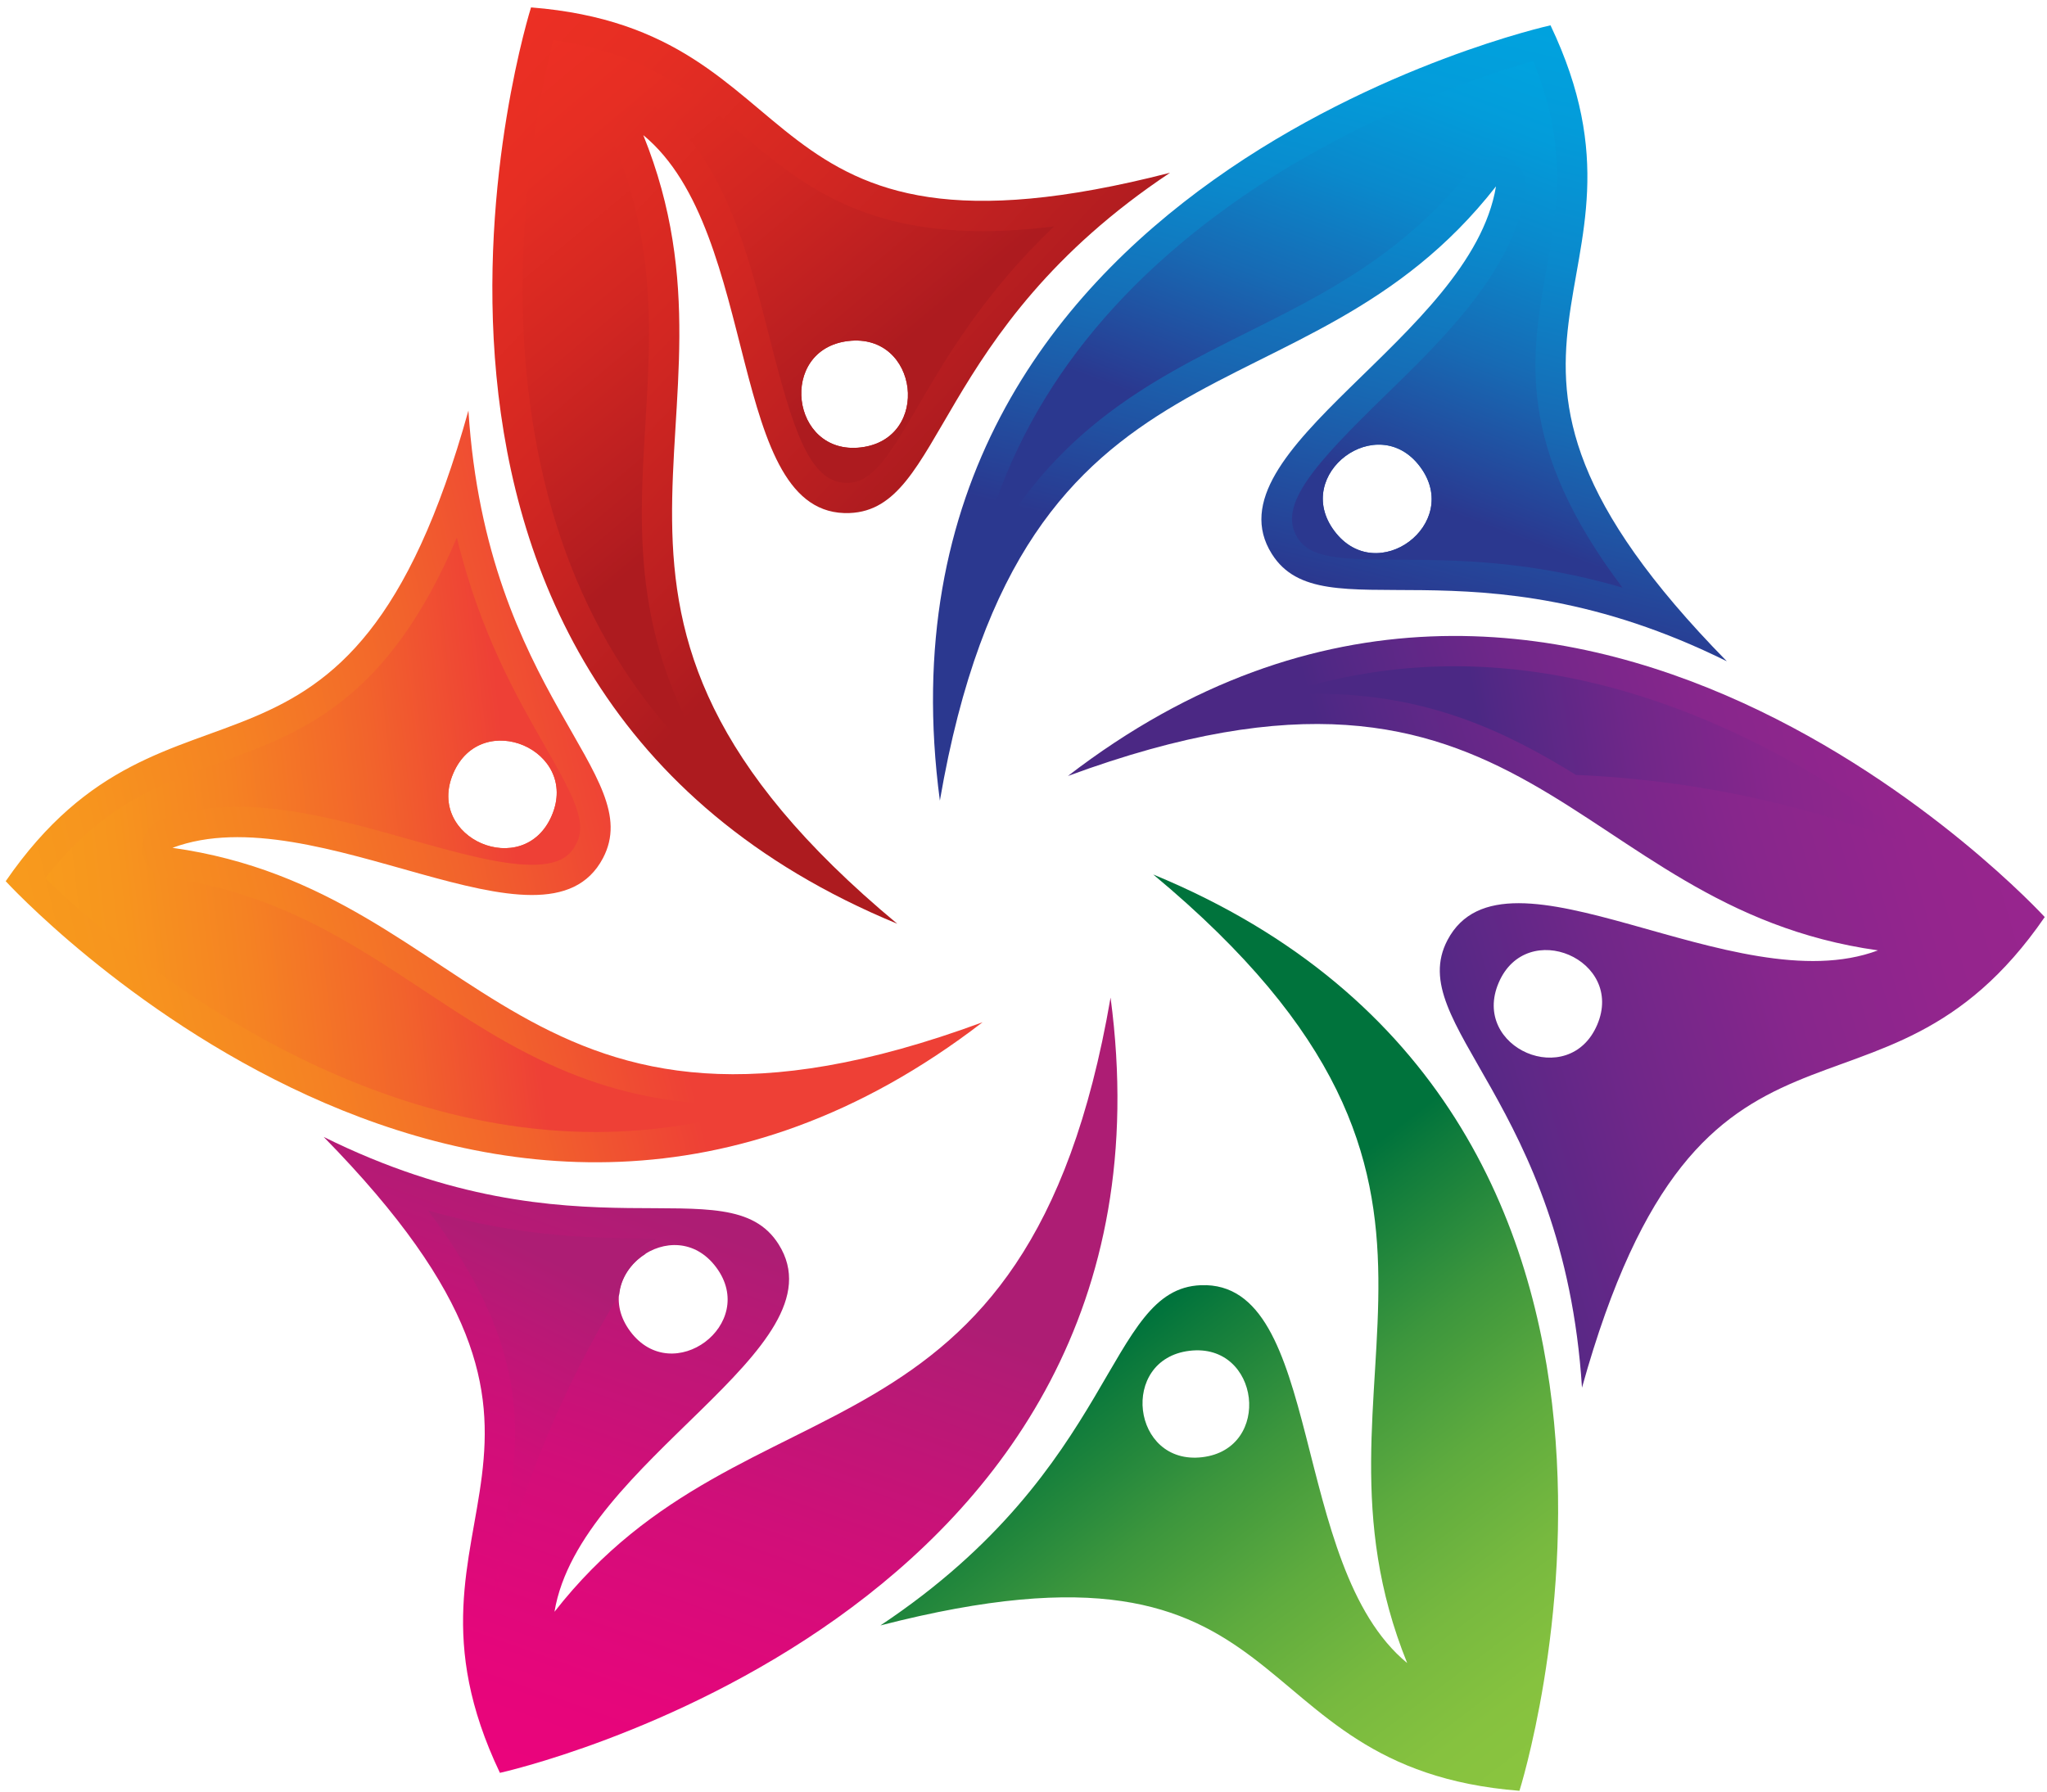 <svg width="257" height="225" viewBox="0 0 257 225" fill="none" xmlns="http://www.w3.org/2000/svg">
<path fill-rule="evenodd" clip-rule="evenodd" d="M118.001 100.536C128.502 39.425 163.511 54.541 187.822 23.402C184.674 42.399 151.423 56.461 159.68 69.561C166.046 79.662 184.607 67.094 216.802 83.04C177.563 43.038 210.432 36.27 194.666 3.18C194.666 3.18 107.59 22.376 118.001 100.536ZM178.293 58.614C172.967 51.477 162.189 59.531 167.518 66.668C172.871 73.829 183.646 65.77 178.293 58.614Z" fill="url(#paint0_linear_30_17)"/>
<path fill-rule="evenodd" clip-rule="evenodd" d="M134.074 97.444C192.245 75.978 196.655 113.853 235.779 119.342C217.752 126.107 188.954 104.341 181.734 118.047C176.167 128.617 196.331 138.404 198.618 174.256C213.643 120.278 235.938 145.357 256.716 115.158C256.716 115.158 196.55 49.349 134.074 97.444ZM200.522 128.7C204.037 120.516 191.674 115.207 188.162 123.396C184.637 131.606 197 136.916 200.522 128.7Z" fill="url(#paint1_linear_30_17)"/>
<path fill-rule="evenodd" clip-rule="evenodd" d="M144.787 109.812C192.463 149.458 161.86 172.218 176.67 208.833C161.802 196.613 166.248 160.787 150.77 161.388C138.842 161.851 140.445 184.207 110.535 204.113C164.804 190.139 154.222 221.988 190.767 224.879C190.767 224.879 217.679 139.868 144.787 109.812ZM150.944 182.986C159.789 181.937 158.204 168.574 149.356 169.624C140.485 170.679 142.07 184.043 150.944 182.986Z" fill="url(#paint2_linear_30_17)"/>
<path fill-rule="evenodd" clip-rule="evenodd" d="M139.431 125.273C128.927 186.385 93.919 171.268 69.615 202.4C72.761 183.412 106.015 169.349 97.754 156.249C91.389 146.146 72.824 158.712 40.635 142.767C79.87 182.764 47.004 189.535 62.765 222.625C62.765 222.625 149.845 203.428 139.431 125.273ZM79.134 167.195C84.462 174.329 95.245 166.273 89.912 159.137C84.562 151.978 73.784 160.034 79.134 167.195Z" fill="url(#paint3_linear_30_17)"/>
<path fill-rule="evenodd" clip-rule="evenodd" d="M123.361 128.367C65.189 149.831 60.782 111.953 21.654 106.465C39.683 99.703 68.475 121.466 75.7 107.764C81.264 97.194 61.1 87.41 58.81 51.555C43.788 105.531 21.494 80.451 0.717 110.656C0.717 110.656 60.878 176.465 123.361 128.367ZM56.908 97.113C53.393 105.299 65.76 110.604 69.272 102.419C72.796 94.204 60.433 88.895 56.908 97.113Z" fill="url(#paint4_linear_30_17)"/>
<path fill-rule="evenodd" clip-rule="evenodd" d="M112.649 116C64.973 76.352 95.576 53.597 80.766 16.971C95.637 29.199 91.184 65.025 106.664 64.425C118.594 63.963 116.993 41.601 146.899 21.694C92.637 35.668 103.213 3.821 66.671 0.93C66.671 0.93 39.757 85.935 112.649 116ZM106.493 42.823C97.647 43.87 99.239 57.235 108.084 56.185C116.956 55.129 115.366 41.766 106.493 42.823Z" fill="url(#paint5_linear_30_17)"/>
<path fill-rule="evenodd" clip-rule="evenodd" d="M194.164 33.793C195.552 25.907 196.882 18.439 192.492 7.664C185.955 9.526 169.707 14.866 154.448 25.774C136.736 38.45 126 54.203 122.352 72.808C131.15 54.432 144.072 47.989 156.671 41.699C166.363 36.853 176.397 31.855 184.835 21.061C185.557 20.111 186.677 19.598 187.818 19.598C188.33 19.598 188.863 19.712 189.356 19.921C190.934 20.624 191.846 22.316 191.561 24.026C189.908 34.079 181.337 42.441 173.774 49.795C165.279 58.1 160.301 63.421 162.904 67.526C164.538 70.129 168.149 70.262 175.504 70.281C182.459 70.32 191.961 70.339 203.705 73.798C190.231 55.913 192.226 44.701 194.164 33.793ZM167.522 66.669C162.182 59.524 172.976 51.466 178.297 58.612C183.637 65.775 172.862 73.834 167.522 66.669Z" fill="url(#paint6_linear_30_17)"/>
<path fill-rule="evenodd" clip-rule="evenodd" d="M197.855 97.31C213.256 97.955 228.044 101.309 241.77 106.888C229.035 96.917 207.453 83.664 182.631 83.664C175.125 83.664 167.732 84.88 160.549 87.293C162.165 87.179 163.742 87.123 165.3 87.123C179.143 87.123 188.989 91.813 197.855 97.31Z" fill="url(#paint7_linear_30_17)"/>
<path fill-rule="evenodd" clip-rule="evenodd" d="M63.271 192.013C62.769 194.871 62.277 197.677 62.058 200.602C65.315 187.054 70.651 174.246 77.743 162.567C77.942 160.455 79.228 158.611 80.993 157.489C81.438 156.825 81.894 156.168 82.35 155.512C82.204 155.511 82.081 155.51 81.932 155.508C74.976 155.489 65.475 155.451 53.73 151.992C67.205 169.874 65.21 181.104 63.271 192.013Z" fill="url(#paint8_linear_30_17)"/>
<path fill-rule="evenodd" clip-rule="evenodd" d="M96.082 138.776C96.156 138.699 96.229 138.621 96.304 138.544C94.895 138.632 93.504 138.695 92.137 138.695C74.843 138.695 63.784 131.378 53.085 124.29C44.039 118.323 34.69 112.128 21.121 110.228C19.41 109.98 18.061 108.612 17.871 106.883C17.681 105.153 18.688 103.519 20.323 102.911C23.154 101.847 26.252 101.315 29.824 101.315C36.951 101.315 44.362 103.405 51.527 105.439C57.304 107.055 62.739 108.594 66.786 108.594C70.454 108.594 71.632 107.339 72.335 105.99C73.76 103.273 72.068 100.08 68.42 93.695C64.961 87.652 60.229 79.405 57.36 67.508C48.618 88.107 37.901 92.003 27.487 95.785C19.961 98.522 12.816 101.106 5.689 110.284C13.443 117.809 41.093 142.152 74.805 142.152C82.033 142.153 89.151 141.013 96.082 138.776ZM56.905 97.115C60.439 88.887 72.791 94.208 69.276 102.416C65.76 110.607 53.389 105.286 56.905 97.115Z" fill="url(#paint9_linear_30_17)"/>
<path fill-rule="evenodd" clip-rule="evenodd" d="M123.397 29.029C107.605 29.029 100.136 22.739 92.915 16.677C86.797 11.527 80.981 6.643 69.465 5.047C67.812 11.603 64.334 28.193 66.101 46.836C68.192 68.613 76.458 85.868 90.806 98.372C79.29 81.554 80.183 67.149 81.037 53.106C81.684 42.274 82.367 31.081 77.237 18.388C76.59 16.791 77.103 14.929 78.51 13.903C79.194 13.409 79.973 13.162 80.771 13.162C81.626 13.162 82.481 13.466 83.184 14.036C91.052 20.497 93.998 32.108 96.601 42.333C99.489 53.716 101.579 60.633 106.274 60.633H106.521C109.581 60.5 111.5 57.44 115.206 51.093C118.703 45.087 123.472 36.879 132.328 28.441C129.155 28.82 126.191 29.029 123.397 29.029ZM108.081 56.184C99.244 57.23 97.648 43.871 106.484 42.825C115.359 41.761 116.955 55.12 108.081 56.184Z" fill="url(#paint10_linear_30_17)"/>
<defs>
<linearGradient id="paint0_linear_30_17" x1="187.436" y1="-2.98" x2="168.615" y2="73.768" gradientUnits="userSpaceOnUse">
<stop offset="0.048" stop-color="#00A3DF"/>
<stop offset="0.199" stop-color="#039CDA"/>
<stop offset="0.417" stop-color="#0A89CC"/>
<stop offset="0.675" stop-color="#176AB4"/>
<stop offset="0.962" stop-color="#283E94"/>
<stop offset="1" stop-color="#2B388F"/>
</linearGradient>
<linearGradient id="paint1_linear_30_17" x1="258.828" y1="105.574" x2="176.619" y2="129.625" gradientUnits="userSpaceOnUse">
<stop stop-color="#99258E"/>
<stop offset="0.211" stop-color="#94258D"/>
<stop offset="0.449" stop-color="#87268C"/>
<stop offset="0.7" stop-color="#702789"/>
<stop offset="0.959" stop-color="#512885"/>
<stop offset="1" stop-color="#4B2884"/>
</linearGradient>
<linearGradient id="paint2_linear_30_17" x1="189.289" y1="228.079" x2="142.449" y2="166.582" gradientUnits="userSpaceOnUse">
<stop stop-color="#8BC53F"/>
<stop offset="0.145" stop-color="#86C23F"/>
<stop offset="0.321" stop-color="#77B93F"/>
<stop offset="0.514" stop-color="#5EAB3E"/>
<stop offset="0.719" stop-color="#3C963D"/>
<stop offset="0.931" stop-color="#107C3C"/>
<stop offset="1" stop-color="#00733C"/>
</linearGradient>
<linearGradient id="paint3_linear_30_17" x1="62.601" y1="225.757" x2="87.99" y2="154.265" gradientUnits="userSpaceOnUse">
<stop stop-color="#EC037C"/>
<stop offset="0.226" stop-color="#E5067B"/>
<stop offset="0.552" stop-color="#D20E79"/>
<stop offset="0.937" stop-color="#B31B75"/>
<stop offset="1" stop-color="#AD1D74"/>
</linearGradient>
<linearGradient id="paint4_linear_30_17" x1="-0.195" y1="115.751" x2="77.7" y2="97.181" gradientUnits="userSpaceOnUse">
<stop stop-color="#F89C1C"/>
<stop offset="0.175" stop-color="#F7951E"/>
<stop offset="0.428" stop-color="#F58223"/>
<stop offset="0.727" stop-color="#F2632C"/>
<stop offset="1" stop-color="#EE4036"/>
</linearGradient>
<linearGradient id="paint5_linear_30_17" x1="58.102" y1="5.403" x2="115.44" y2="59.439" gradientUnits="userSpaceOnUse">
<stop stop-color="#ED3024"/>
<stop offset="0.224" stop-color="#E62E23"/>
<stop offset="0.546" stop-color="#D32722"/>
<stop offset="0.927" stop-color="#B41D20"/>
<stop offset="1" stop-color="#AD1B1F"/>
</linearGradient>
<linearGradient id="paint6_linear_30_17" x1="188.929" y1="2.873" x2="167.87" y2="59.031" gradientUnits="userSpaceOnUse">
<stop offset="0.048" stop-color="#00A3DF"/>
<stop offset="0.199" stop-color="#039CDA"/>
<stop offset="0.417" stop-color="#0A89CC"/>
<stop offset="0.675" stop-color="#176AB4"/>
<stop offset="0.962" stop-color="#283E94"/>
<stop offset="1" stop-color="#2B388F"/>
</linearGradient>
<linearGradient id="paint7_linear_30_17" x1="250.795" y1="88.314" x2="186.907" y2="99.04" gradientUnits="userSpaceOnUse">
<stop stop-color="#99258E"/>
<stop offset="0.211" stop-color="#94258D"/>
<stop offset="0.449" stop-color="#87268C"/>
<stop offset="0.7" stop-color="#702789"/>
<stop offset="0.959" stop-color="#512885"/>
<stop offset="1" stop-color="#4B2884"/>
</linearGradient>
<linearGradient id="paint8_linear_30_17" x1="41.635" y1="209.156" x2="67.288" y2="157.314" gradientUnits="userSpaceOnUse">
<stop stop-color="#EC037C"/>
<stop offset="0.226" stop-color="#E5067B"/>
<stop offset="0.552" stop-color="#D20E79"/>
<stop offset="0.937" stop-color="#B31B75"/>
<stop offset="1" stop-color="#AD1D74"/>
</linearGradient>
<linearGradient id="paint9_linear_30_17" x1="4.339" y1="112.241" x2="64.638" y2="105.229" gradientUnits="userSpaceOnUse">
<stop stop-color="#F89C1C"/>
<stop offset="0.175" stop-color="#F7951E"/>
<stop offset="0.428" stop-color="#F58223"/>
<stop offset="0.727" stop-color="#F2632C"/>
<stop offset="1" stop-color="#EE4036"/>
</linearGradient>
<linearGradient id="paint10_linear_30_17" x1="63.633" y1="6.793" x2="101.996" y2="52.64" gradientUnits="userSpaceOnUse">
<stop stop-color="#ED3024"/>
<stop offset="0.224" stop-color="#E62E23"/>
<stop offset="0.546" stop-color="#D32722"/>
<stop offset="0.927" stop-color="#B41D20"/>
<stop offset="1" stop-color="#AD1B1F"/>
</linearGradient>
</defs>
</svg>
